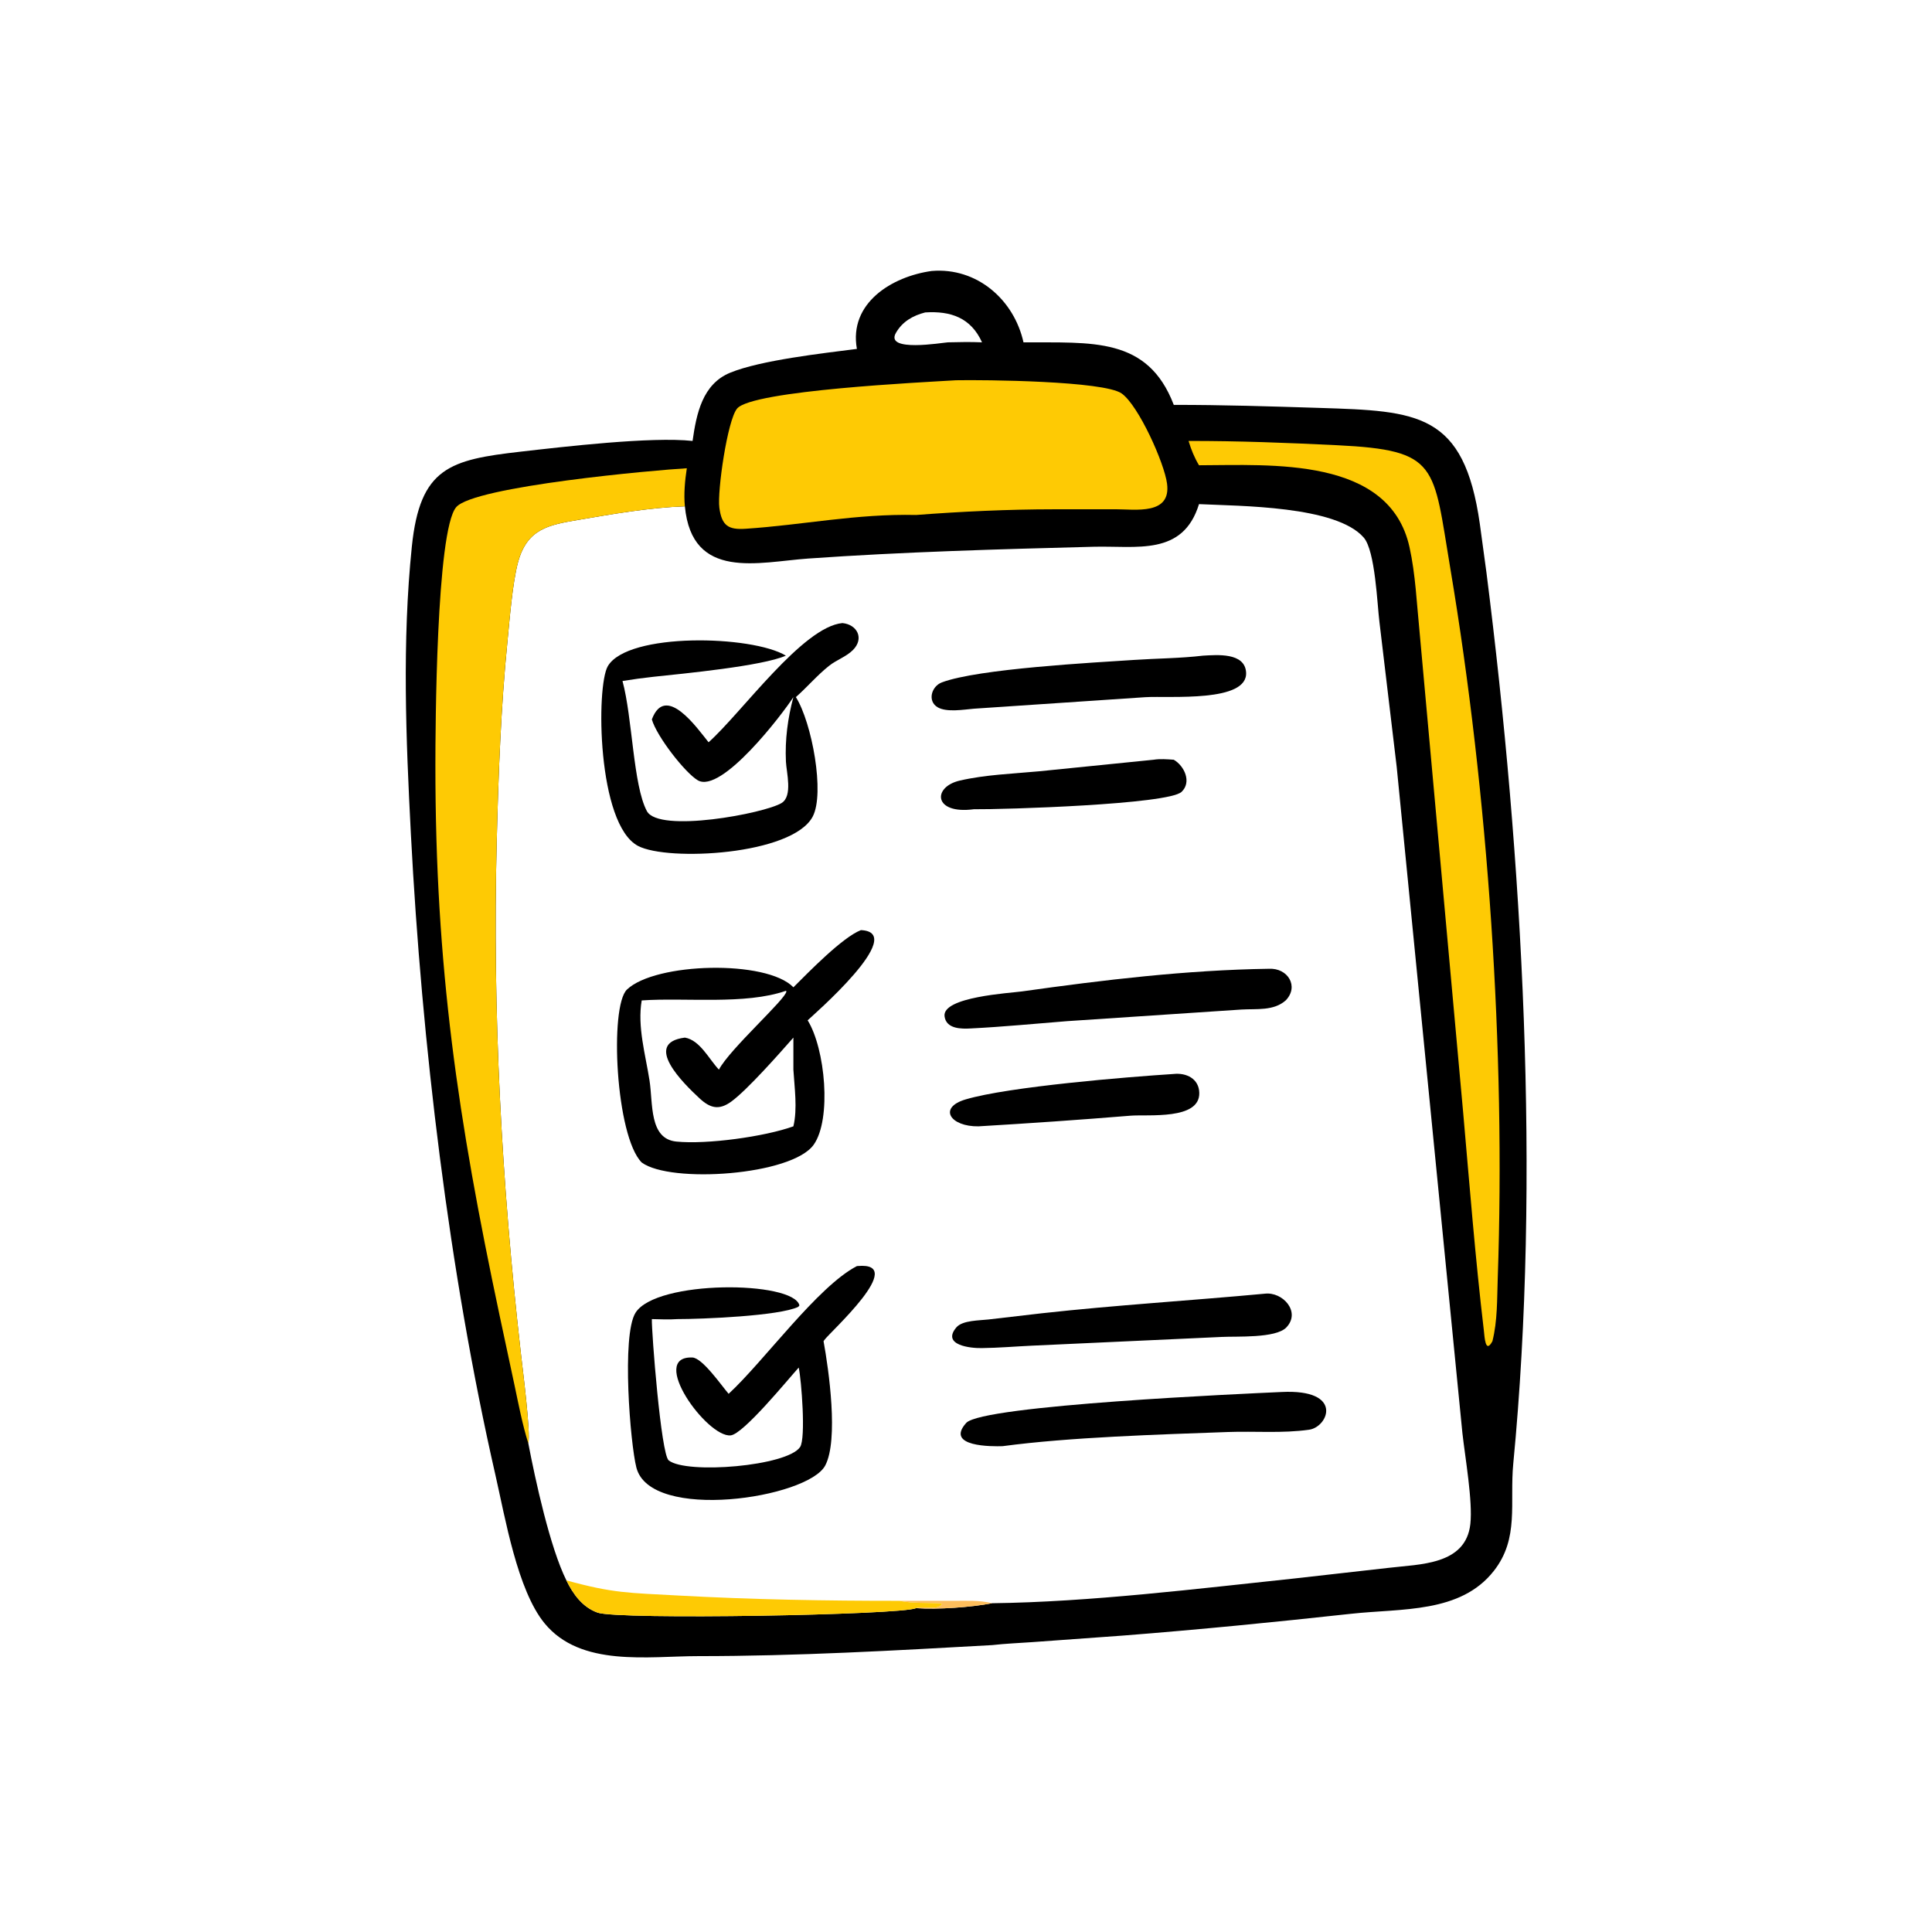 <?xml version="1.0" encoding="utf-8" ?>
<svg xmlns="http://www.w3.org/2000/svg" xmlns:xlink="http://www.w3.org/1999/xlink" width="1024" height="1024">
	<path transform="scale(2 2)" d="M246.939 71.809C258.88 70.814 268.728 79.404 271.235 90.723C289.303 90.858 304.153 89.161 311.062 107.3C323.97 107.281 336.802 107.696 349.698 108.101C375.759 108.92 387.973 109.34 392.169 138.823L393.932 151.79C403.552 227.6 408.302 312.406 401.037 387.824C400.022 398.358 402.684 407.648 395.871 416.321C387.022 427.587 371.466 426.202 358.088 427.666C337.997 429.865 317.895 431.854 297.744 433.432L273.713 435.17C270.125 435.433 266.515 435.558 262.941 435.968C237.02 437.417 211.096 438.894 185.124 438.889C171.768 438.886 153.91 441.879 144.322 430.199C137.1 421.402 133.879 402.217 131.298 390.923C118.986 337.056 111.77 276.439 108.89 221.042C107.574 195.719 106.539 170.121 109.143 144.833C111.297 123.915 119.203 121.835 138.027 119.689C149.382 118.394 172.691 115.658 183.538 116.856C184.563 109.631 186.145 101.802 193.49 98.779C201.549 95.461 218.101 93.617 227.087 92.465C224.891 80.326 236.374 73.254 246.939 71.809ZM317.749 133.597C313.488 147.45 301.229 144.597 289.806 144.895C264.58 145.553 239.375 146.248 214.196 148.019C201.079 148.942 183.365 154.004 181.501 134.18C172.094 134.514 162.426 136.21 153.148 137.795C145.44 139.112 139.693 140.118 137.282 149.012C135.814 154.428 135.055 164.221 134.474 170.048C132.73 187.531 132.08 205.414 131.636 223.001C130.49 268.293 132.915 313.593 138.03 358.592C138.556 363.212 140.681 379.809 140.003 382.485C141.907 392.385 145.749 410.065 150.095 418.817C151.881 422.468 154.359 425.923 158.358 427.361C163.817 429.325 238.833 427.995 242.792 426.176C248.471 426.578 257.307 425.963 262.941 424.872C288.745 424.562 317.429 421.018 343.08 418.308L367.989 415.497C376.202 414.495 388.45 414.807 389.659 403.874C390.323 397.874 388.261 386.183 387.549 379.749L370.141 203.241L365.576 164.923C364.972 160.219 364.478 145.995 361.399 142.454C354.039 133.992 328.435 134.133 317.749 133.597ZM245.189 82.797C241.942 83.63 239.142 85.207 237.42 88.231C234.468 93.415 249.644 90.823 251.188 90.723C254.208 90.649 257.226 90.589 260.246 90.723C257.291 84.168 251.91 82.369 245.189 82.797Z"/>
	<path fill="#FECA04" transform="scale(2 2)" d="M314.98 116.856C328.194 116.839 341.171 117.341 354.367 117.988C381.355 119.312 379.738 123.187 384.365 150.731C394.396 210.447 399.025 278.587 396.915 338.777C396.719 344.351 396.873 349.987 395.507 355.437C393.617 358.936 393.427 354.212 393.236 352.593C390.963 333.423 389.453 314.095 387.757 294.864L376.186 167.284C375.447 159.965 375.124 152.172 373.531 144.993C368.198 120.954 336.845 123.262 317.749 123.3C316.487 121.189 315.699 119.208 314.98 116.856Z"/>
	<path fill="#FECA04" transform="scale(2 2)" d="M140.003 382.485C138.433 377.497 137.472 372.374 136.387 367.267L132.398 348.614C121.338 296.466 115.362 256.244 115.383 202.681C115.387 193.721 115.577 140.687 120.892 134.409C125.607 128.838 173.989 124.532 182.015 124.094C181.517 127.309 181.181 130.947 181.501 134.18C172.094 134.514 162.426 136.21 153.148 137.795C145.44 139.112 139.693 140.118 137.282 149.012C135.814 154.428 135.055 164.221 134.474 170.048C132.73 187.531 132.08 205.414 131.636 223.001C130.49 268.293 132.915 313.593 138.03 358.592C138.556 363.212 140.681 379.809 140.003 382.485Z"/>
	<path fill="#FECA04" transform="scale(2 2)" d="M253.359 100.771C260.825 100.629 292.621 100.936 297.28 104.291C301.754 107.514 308.557 122.669 309.28 128.172C310.384 136.568 300.919 134.955 295.542 134.957L279.247 134.967C267.166 134.977 254.845 135.555 242.792 136.473C226.797 136.119 212.903 139.115 197.605 140.126C193.085 140.425 191.273 139.387 190.633 134.529C190.061 130.183 192.762 111.359 195.335 108.275C199.365 103.445 244.867 101.298 253.359 100.771Z"/>
	<path fill="#FEBE5C" transform="scale(2 2)" d="M238.365 424.234L252.59 424.241C256.123 424.253 259.473 424.019 262.941 424.872C257.307 425.963 248.471 426.578 242.792 426.176C244.546 425.498 248.962 426.941 249.66 424.94C245.895 424.659 242.087 425.005 238.365 424.234Z"/>
	<path fill="#FECA04" transform="scale(2 2)" d="M150.095 418.817C162.597 422.252 166.564 422.109 179.793 422.834C199.286 423.902 218.848 424.245 238.365 424.234C242.087 425.005 245.895 424.659 249.66 424.94C248.962 426.941 244.546 425.498 242.792 426.176C238.833 427.995 163.817 429.325 158.358 427.361C154.359 425.923 151.881 422.468 150.095 418.817Z"/>
	<path transform="scale(2 2)" d="M311.062 284.612C314.389 284.259 317.734 285.853 317.822 289.622C317.993 296.884 304.207 295.289 299.57 295.671C286.165 296.774 272.734 297.697 259.307 298.491C251.855 298.603 248.501 293.559 255.874 291.364C267.324 287.956 298.896 285.397 311.062 284.612Z"/>
	<path transform="scale(2 2)" d="M305.703 201.339C307.431 201.059 309.324 201.213 311.062 201.339C313.851 202.955 315.879 207.251 313.126 209.855C309.597 213.194 265.968 214.545 258.063 214.458C247.352 215.883 247.037 208.544 254.367 206.858C261.171 205.293 268.43 205.051 275.375 204.401L305.703 201.339Z"/>
	<path transform="scale(2 2)" d="M318.854 173.751C322.52 173.563 329.809 172.869 330.222 178.114C330.862 186.242 309.971 184.372 303.53 184.759L258.063 187.816C255.417 188.043 250.9 188.828 248.514 187.451C245.71 185.832 246.828 181.892 249.583 180.849C259.226 177.199 290.001 175.586 300.595 174.883C306.661 174.481 312.822 174.465 318.854 173.751Z"/>
	<path transform="scale(2 2)" d="M335.137 342.846C339.925 342.236 344.834 347.677 340.885 351.792C338.088 354.708 327.605 354.098 323.813 354.3L273.449 356.617C269.051 356.82 264.646 357.208 260.246 357.255C257.316 357.339 249.424 356.519 253.45 351.769C255.069 349.86 259.667 349.95 261.916 349.679L276.117 348.029C295.787 345.857 315.451 344.678 335.137 342.846Z"/>
	<path transform="scale(2 2)" d="M336.279 256.736C341.296 256.475 344.32 261.418 340.722 265.123C337.534 267.946 333.041 267.304 329.037 267.536L282.785 270.617C274.297 271.285 265.819 272.125 257.313 272.545C254.802 272.696 250.744 272.716 250.315 269.329C249.662 264.169 267.656 263.183 270.866 262.731C292.424 259.693 314.477 257.055 336.279 256.736Z"/>
	<path transform="scale(2 2)" d="M339.609 368.895C356.214 368.058 352.035 378.169 346.937 378.889C339.815 379.895 332.557 379.237 325.395 379.498C307.138 380.163 283.481 380.861 265.69 383.252C263.063 383.336 250.308 383.488 256.058 377.09C260.296 372.375 330.431 369.315 339.609 368.895Z"/>
	<path transform="scale(2 2)" d="M227.087 335.529L227.276 335.513C240.893 334.29 219.715 353.233 218.45 355.134L218.25 355.437C219.629 362.944 222.269 381.593 218.697 388.367C214.117 397.053 172.362 403.377 168.648 388.925C167.031 382.632 164.68 353.902 168.411 347.91C173.888 339.114 210.291 339.386 211.857 345.943L211.558 346.324C206.564 348.752 185.926 349.582 179.471 349.575C177.241 349.737 174.983 349.622 172.748 349.575C172.647 352.83 175.168 385.401 177.211 387.018C181.932 390.755 208.615 388.553 212.033 383.482C213.602 381.154 212.371 365.626 211.673 362.415C208.798 365.587 196.998 380.062 193.628 380.392C187.371 381.005 171.734 359.325 183.474 359.75C186.151 359.847 191.184 367.172 193.095 369.376C202.468 360.733 216.651 340.934 227.087 335.529Z"/>
	<path transform="scale(2 2)" d="M223.24 165.124C227.15 165.484 229.106 169.201 226.026 172.277C224.26 174.042 221.698 174.877 219.738 176.429C216.593 178.921 213.93 182.072 210.916 184.738C215.161 191.493 218.642 210.253 215.367 216.42C209.946 226.623 176.961 228.328 169.094 224.183C158.229 218.458 157.945 181.817 161.091 176.519C166.424 167.537 199.283 168.328 208.259 173.751C202.082 176.517 181.026 178.522 173.172 179.355C170.42 179.651 167.7 180.031 164.968 180.472C167.62 190.229 167.778 208.132 171.432 214.955C174.588 220.849 202.597 215.576 207.129 212.807C210.131 210.972 208.415 204.698 208.279 201.838C208.004 196.047 208.761 190.326 210.258 184.738C207.392 189.225 191.143 210.486 184.9 206.774C181.542 204.777 174.04 195.171 172.748 190.655C176.375 180.948 184.801 193.019 187.782 196.712C196.502 188.931 212.714 166.092 223.24 165.124Z"/>
	<path transform="scale(2 2)" d="M228.145 246.493C240.919 247.052 215.052 269.383 214.036 270.395C218.702 277.913 220.43 296.565 215.647 303.347C209.892 311.507 177.679 313.705 170.059 308.074C163.153 301.118 161.473 266.696 166.16 262.23C173.681 255.064 203.15 254.281 210.258 261.643C214.319 257.611 223.219 248.425 228.145 246.493ZM208.259 262.575C197.488 266.344 181.55 264.315 170.059 265.123C168.867 272.084 171.058 279.461 172.13 286.335C173.079 292.422 171.974 301.801 179.237 302.528C187.298 303.335 202.603 301.241 210.258 298.491C211.375 293.828 210.541 288.223 210.258 283.465L210.258 274.976C206.593 279.143 198.024 288.859 193.79 291.935C190.578 294.269 188.242 293.72 185.399 291.084C181.21 287.2 170.151 276.411 181.501 274.976C185.513 275.646 187.892 280.705 190.523 283.465C193.327 278.05 208.446 264.606 208.403 262.714L208.259 262.575Z"/>
</svg>
